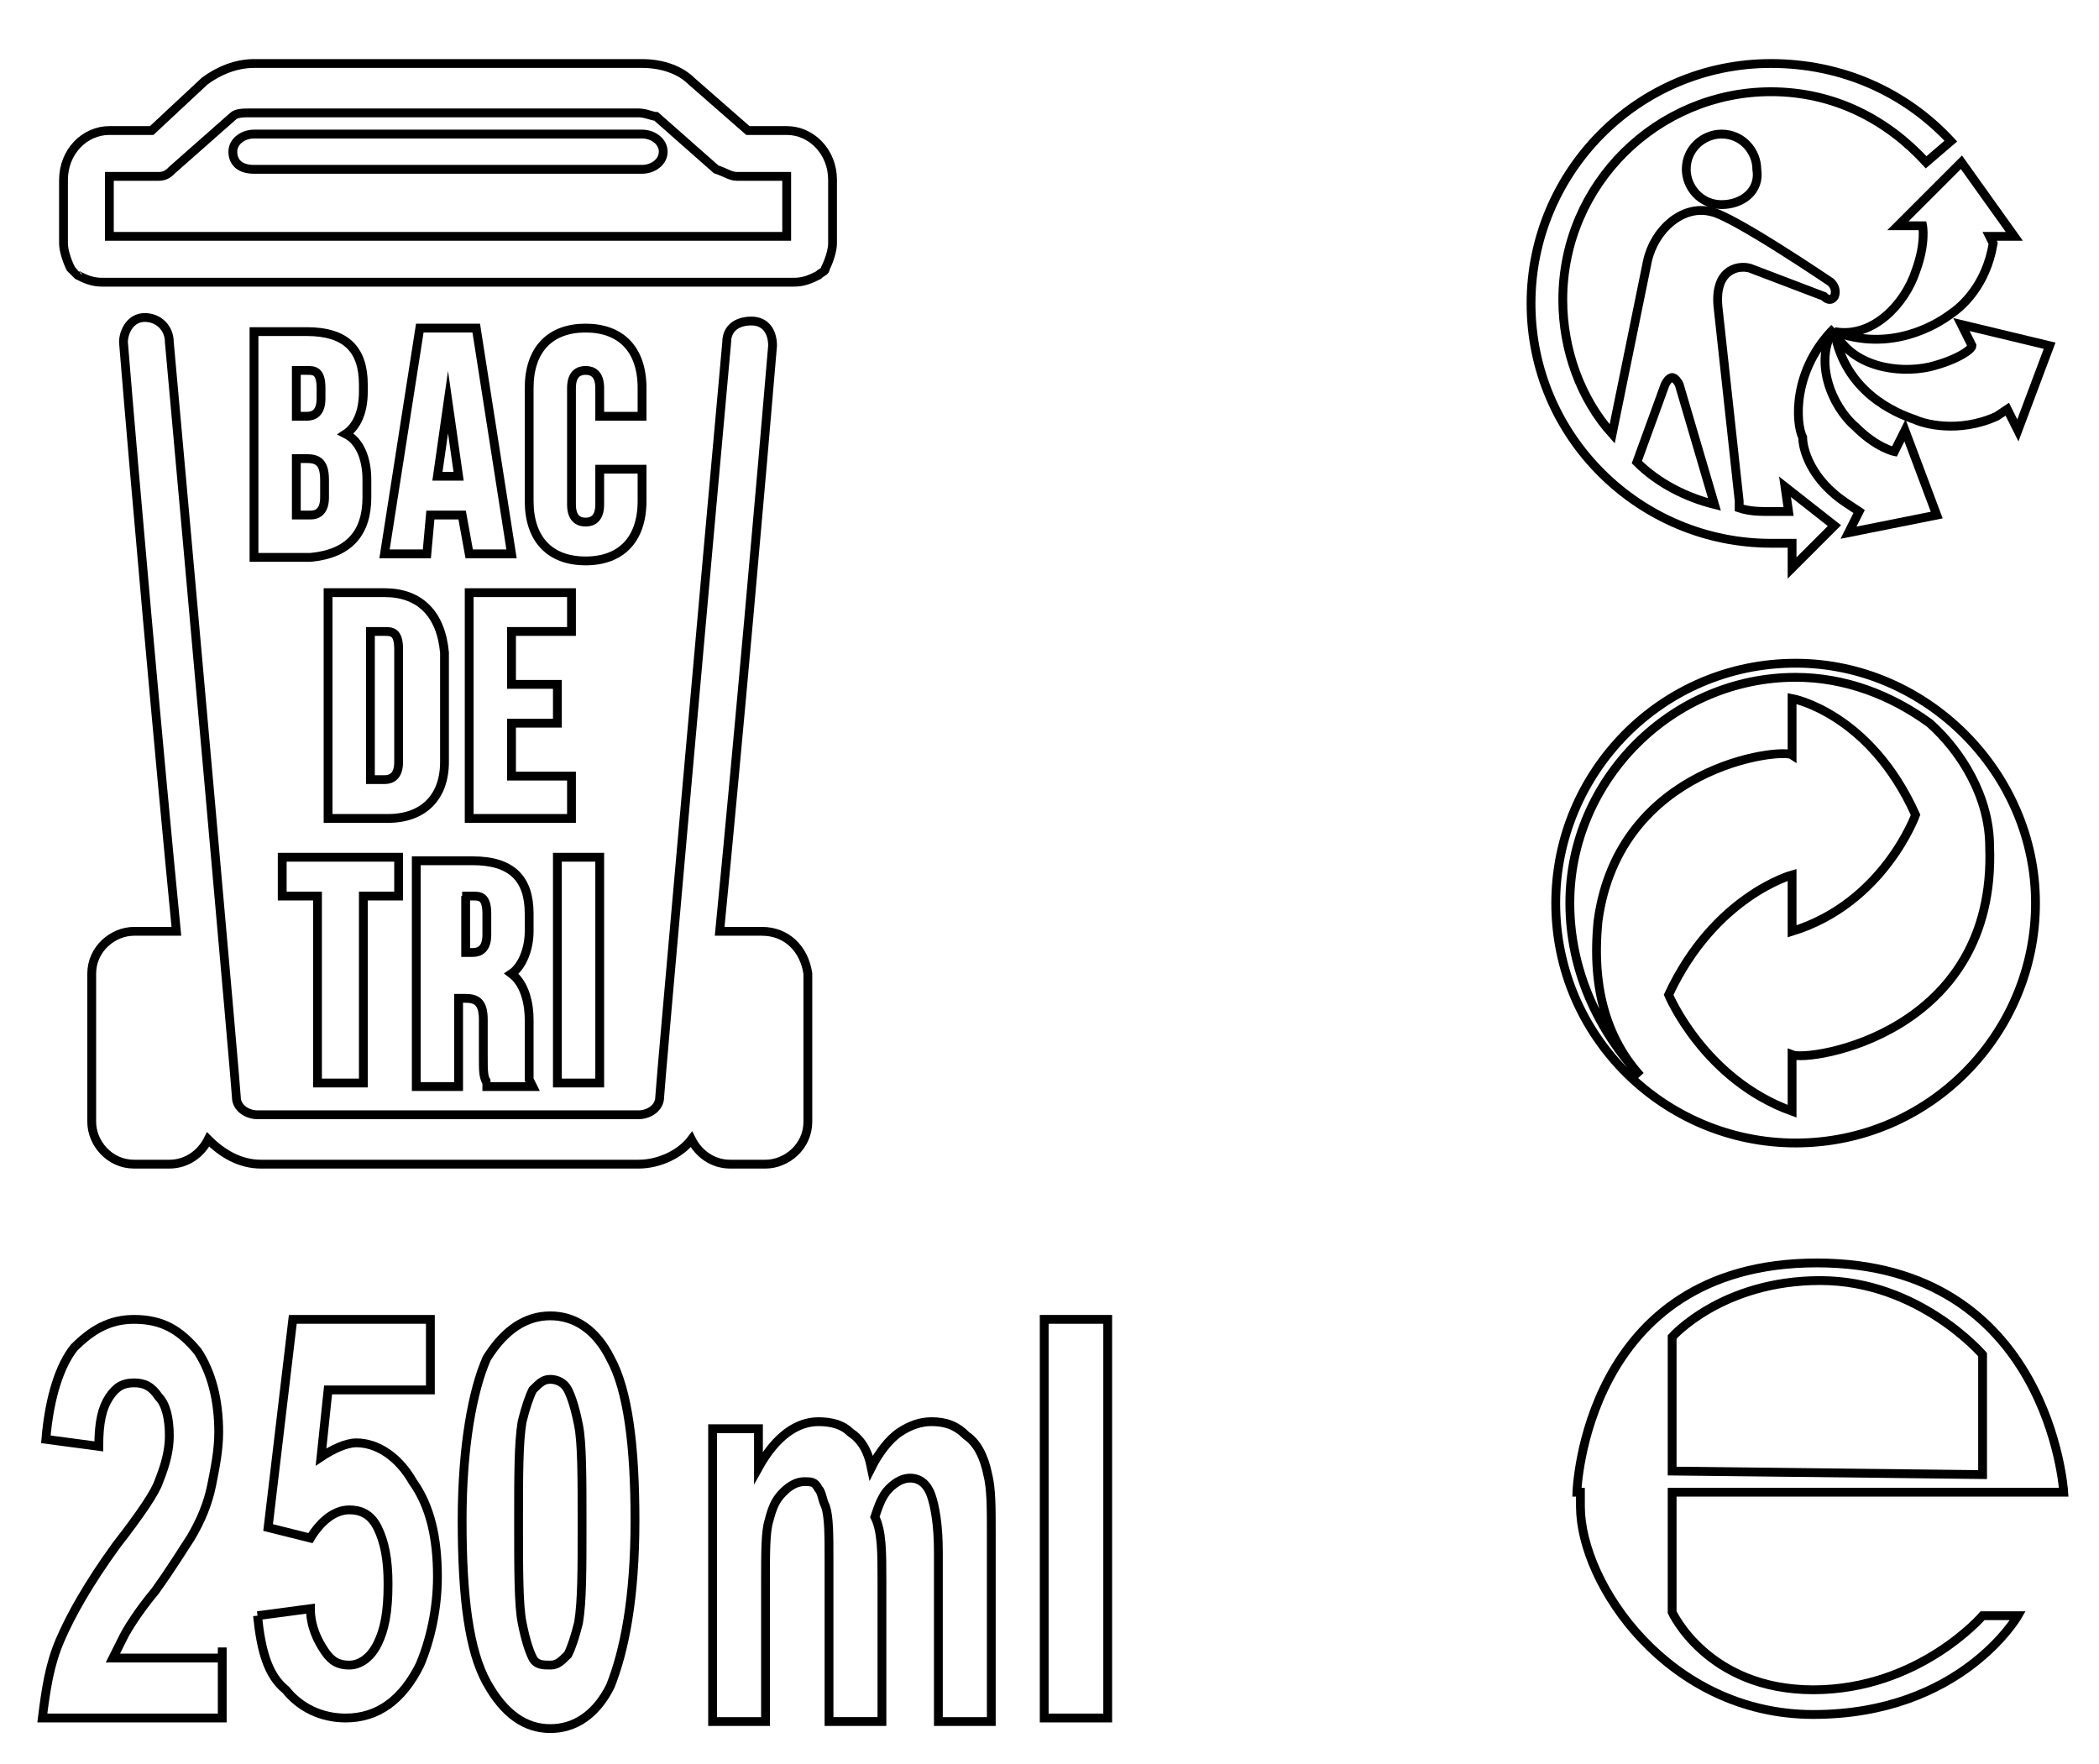<?xml version="1.0" encoding="utf-8"?>
<!-- Generator: Adobe Illustrator 24.1.2, SVG Export Plug-In . SVG Version: 6.00 Build 0)  -->
<svg version="1.1" id="Calque_1" xmlns="http://www.w3.org/2000/svg" xmlns:xlink="http://www.w3.org/1999/xlink" x="0px" y="0px"
	 viewBox="0 0 59.5 50" style="enable-background:new 0 0 59.5 50;" xml:space="preserve">
<style type="text/css">
	.st0{fill-rule:evenodd;clip-rule:evenodd;fill:none;stroke:#000000;stroke-width:0.25;stroke-miterlimit:10;}
	.st1{fill:none;stroke:#000000;stroke-width:0.25;stroke-miterlimit:10;}
</style>
<g>
	<path class="st0" d="M6.3,46.7v2H1.2c0.1-0.8,0.2-1.5,0.5-2.2c0.3-0.7,0.8-1.6,1.6-2.7C4,42.9,4.4,42.3,4.5,42
		c0.2-0.5,0.3-0.9,0.3-1.3c0-0.5-0.1-0.9-0.3-1.1c-0.2-0.3-0.4-0.4-0.7-0.4c-0.3,0-0.5,0.1-0.7,0.4c-0.2,0.3-0.3,0.7-0.3,1.4
		l-1.5-0.2c0.1-1.2,0.4-2.1,0.8-2.6c0.5-0.5,1-0.8,1.7-0.8c0.8,0,1.3,0.3,1.8,0.9c0.4,0.6,0.6,1.4,0.6,2.3c0,0.5-0.1,1-0.2,1.5
		c-0.1,0.5-0.3,1-0.6,1.5c-0.2,0.3-0.5,0.8-1,1.5c-0.5,0.6-0.8,1.1-0.9,1.3c-0.1,0.2-0.2,0.4-0.3,0.6H6.3z"/>
	<path class="st0" d="M7.3,45.8l1.5-0.2c0,0.5,0.2,0.9,0.4,1.2c0.2,0.3,0.4,0.4,0.7,0.4c0.3,0,0.6-0.2,0.8-0.6
		c0.2-0.4,0.3-0.9,0.3-1.7c0-0.7-0.1-1.2-0.3-1.6c-0.2-0.4-0.5-0.5-0.8-0.5c-0.4,0-0.8,0.3-1.1,0.8l-1.2-0.3l0.7-5.9h3.9v2H9.3
		l-0.2,1.9c0.3-0.2,0.7-0.4,1-0.4c0.6,0,1.2,0.4,1.6,1.1c0.5,0.7,0.7,1.6,0.7,2.7c0,0.9-0.2,1.8-0.5,2.5c-0.5,1-1.2,1.5-2.1,1.5
		c-0.7,0-1.3-0.3-1.7-0.8C7.6,47.5,7.4,46.8,7.3,45.8"/>
	<path class="st0" d="M20.2,40.5h1.3v1.1c0.5-0.9,1.1-1.3,1.7-1.3c0.4,0,0.7,0.1,0.9,0.3c0.3,0.2,0.5,0.5,0.6,1
		c0.2-0.4,0.5-0.8,0.8-1c0.3-0.2,0.6-0.3,0.9-0.3c0.4,0,0.7,0.1,1,0.4c0.3,0.2,0.5,0.6,0.6,1.1c0.1,0.4,0.1,0.9,0.1,1.7v5.3h-1.5V44
		c0-0.8-0.1-1.3-0.2-1.6c-0.1-0.3-0.3-0.5-0.6-0.5c-0.2,0-0.4,0.1-0.6,0.3c-0.2,0.2-0.3,0.5-0.4,0.8C25,43.4,25,44,25,44.8v4h-1.5
		v-4.5c0-0.8,0-1.3-0.1-1.6c-0.1-0.2-0.1-0.4-0.2-0.5C23.1,42,23,42,22.8,42c-0.2,0-0.4,0.1-0.6,0.3c-0.2,0.2-0.3,0.4-0.4,0.8
		c-0.1,0.3-0.1,0.9-0.1,1.7v4h-1.5V40.5z"/>
	<polygon class="st1" points="29.6,48.7 29.6,37.4 31.4,37.4 31.4,48.7 29.6,48.7 	"/>
	<path class="st0" d="M15.6,39.1c-0.2,0-0.3,0.1-0.5,0.3c-0.1,0.2-0.2,0.5-0.3,0.9c-0.1,0.6-0.1,1.5-0.1,2.9c0,1.3,0,2.3,0.1,2.8
		c0.1,0.5,0.2,0.8,0.3,1c0.1,0.2,0.3,0.2,0.5,0.2c0.2,0,0.3-0.1,0.5-0.3c0.1-0.2,0.2-0.5,0.3-0.9c0.1-0.6,0.1-1.5,0.1-2.8
		c0-1.3,0-2.3-0.1-2.8c-0.1-0.5-0.2-0.8-0.3-1C16,39.2,15.8,39.1,15.6,39.1 M15.6,37.3c0.7,0,1.3,0.4,1.7,1.2
		c0.5,0.9,0.7,2.5,0.7,4.6c0,2.2-0.3,3.7-0.7,4.7c-0.4,0.8-1,1.2-1.7,1.2c-0.7,0-1.3-0.4-1.8-1.3c-0.5-0.9-0.7-2.4-0.7-4.6
		c0-2.1,0.3-3.7,0.7-4.6C14.3,37.7,14.9,37.3,15.6,37.3"/>
</g>
<path class="st0" d="M44.7,42.3c0,0,0.2-6.5,6.8-6.5s7,6.5,7,6.5H47.4v3.4c0,0,1,2.2,4,2.2c3,0,4.8-2.1,4.8-2.1h1
	c0,0-1.6,2.8-5.8,2.8c-4.1,0-6.6-3.7-6.6-5.9V42.3z M47.4,41.7v-3.8c0,0,1.4-1.6,4.2-1.6c2.8,0,4.6,2.1,4.6,2.1v3.4L47.4,41.7z"/>
<g>
	<path class="st1" d="M50.9,18.8c-3.8,0-6.8,3.1-6.8,6.8c0,3.8,3.1,6.8,6.8,6.8c3.8,0,6.8-3.1,6.8-6.8
		C57.7,21.9,54.6,18.8,50.9,18.8z M44.5,25.6c0-3.5,2.9-6.4,6.4-6.4c1.4,0,2.7,0.5,3.8,1.3c0.9,0.8,1.7,2.1,1.7,3.5
		c0.2,5.3-5.1,6.1-5.6,5.9v1.6c-2.5-0.9-3.5-3.3-3.5-3.3c1.3-2.8,3.5-3.4,3.5-3.4v1.6c2.6-0.8,3.5-3.3,3.5-3.3
		c-1.3-2.9-3.5-3.3-3.5-3.3v1.6c-0.3-0.2-4.9,0.3-5.5,4.7c-0.2,2,0.3,3.4,1.2,4.4C45.3,29.2,44.5,27.5,44.5,25.6z"/>
	<g>
		<path class="st1" d="M52,9.3c-0.6,0.9-0.1,2.2,0.6,2.8c0.6,0.6,1.1,0.7,1.1,0.7l0.3-0.6l0.9,2.4l-2.5,0.5l0.3-0.6l-0.3-0.2
			c-1.1-0.7-1.3-1.6-1.3-1.9C50.9,12,50.8,10.5,52,9.3"/>
		<path class="st1" d="M52,9.4c0.5,1,1.8,1.2,2.7,1c0.8-0.2,1.2-0.5,1.2-0.6l0,0l-0.3-0.6l2.5,0.6l-0.9,2.4l-0.3-0.6l-0.3,0.2
			c-1.1,0.5-2.1,0.2-2.3,0.1C53.7,11.7,52.3,11.1,52,9.4"/>
		<path class="st1" d="M56.5,6.9c-0.2,1.2-0.9,1.8-1.2,2C54.9,9.2,53.6,10,52,9.4c1.1,0.2,2-0.8,2.3-1.7c0.3-0.8,0.2-1.3,0.2-1.3
			l0,0l-0.7,0l1.8-1.8l1.5,2.1l-0.7,0L56.5,6.9z"/>
		<path class="st0" d="M48.8,5.8c-0.6,0-1-0.5-1-1c0-0.6,0.5-1,1-1c0.6,0,1,0.5,1,1C49.9,5.4,49.4,5.8,48.8,5.8"/>
		<path class="st1" d="M50.2,1.8c-3.8,0-6.8,3.1-6.8,6.8c0,3.8,3.1,6.8,6.8,6.8c0.2,0,0.4,0,0.6,0l0,0.7l1.2-1.2l-1.4-1.1l0.1,0.7
			c-0.2,0-0.4,0-0.5,0c-0.3,0-0.6,0-0.9-0.1l0-0.2l-0.6-5.5c-0.1-1,0.5-1.2,0.9-1.1l2.1,0.8C51.9,8.6,52,8.4,52,8.4s0.1-0.2-0.1-0.4
			c0,0-2.8-1.9-3.4-2c-0.8-0.2-1.6,0.5-1.8,1.4l-1,4.9c-0.9-1-1.4-2.4-1.4-3.8c0-3.3,2.7-5.9,5.9-5.9c1.8,0,3.3,0.8,4.4,2L55.3,4
			C54,2.6,52.2,1.8,50.2,1.8 M47.2,10.9c0.1-0.2,0.2-0.2,0.2-0.2s0.1,0,0.2,0.2l1,3.4c-0.8-0.2-1.6-0.6-2.2-1.2L47.2,10.9z"/>
	</g>
</g>
<g>
	<path class="st1" d="M21.6,26.4h-1c-0.1,0-0.2,0-0.2,0c0.5-5.1,1.2-13,1.5-16.6c0-0.4-0.2-0.7-0.6-0.7c-0.4,0-0.7,0.2-0.7,0.6
		c-0.5,5.5-1.9,21.2-1.9,21.4c0,0.3-0.3,0.5-0.6,0.5H7.3c-0.3,0-0.6-0.2-0.6-0.5c0-0.2-1.4-15.9-1.9-21.4C4.8,9.3,4.5,9,4.1,9
		c-0.4,0-0.6,0.4-0.6,0.7C3.8,13.4,4.5,21.3,5,26.4c-0.1,0-0.2,0-0.2,0h-1c-0.6,0-1.2,0.5-1.2,1.2v4.2c0,0.6,0.5,1.2,1.2,1.2h1
		c0.5,0,0.9-0.3,1.1-0.7c0.4,0.4,0.9,0.7,1.5,0.7h10.7c0.6,0,1.2-0.3,1.5-0.7c0.2,0.4,0.6,0.7,1.1,0.7h1c0.6,0,1.2-0.5,1.2-1.2v-4.2
		C22.8,26.9,22.3,26.4,21.6,26.4"/>
	<path class="st1" d="M10.4,14.1v-0.5c0-0.6-0.2-1.1-0.6-1.3c0.3-0.2,0.5-0.6,0.5-1.2v-0.2c0-1-0.5-1.5-1.6-1.5H7.2v6.4h1.6
		C9.9,15.7,10.4,15.1,10.4,14.1 M9.2,14.1c0,0.4-0.2,0.5-0.4,0.5H8.4V13h0.3c0.3,0,0.5,0.1,0.5,0.6V14.1z M9.1,11.3
		c0,0.4-0.2,0.5-0.4,0.5H8.4v-1.3h0.3c0.2,0,0.4,0,0.4,0.5V11.3z"/>
	<path class="st1" d="M12.2,14.6h0.9l0.2,1.1h1.2l-1-6.4h-1.6l-1,6.4h1.2L12.2,14.6z M13,13.5h-0.6l0.3-2.1L13,13.5z"/>
	<path class="st1" d="M18.2,11.7v-0.7c0-1.1-0.6-1.7-1.6-1.7c-1,0-1.6,0.6-1.6,1.7v3.2c0,1.1,0.6,1.7,1.6,1.7c1,0,1.6-0.6,1.6-1.7
		v-0.9H17v1c0,0.4-0.2,0.5-0.4,0.5c-0.2,0-0.4-0.1-0.4-0.5v-3.3c0-0.4,0.2-0.5,0.4-0.5c0.2,0,0.4,0.1,0.4,0.5v0.8H18.2z"/>
	<path class="st1" d="M10.9,16.8H9.3v6.4h1.7c1,0,1.6-0.6,1.6-1.6v-3.1C12.5,17.4,11.9,16.8,10.9,16.8 M10.5,17.9h0.4
		c0.2,0,0.4,0,0.4,0.5v3.2c0,0.4-0.2,0.5-0.4,0.5h-0.4V17.9z"/>
	<polygon class="st1" points="16.2,17.9 16.2,16.8 13.3,16.8 13.3,23.2 16.2,23.2 16.2,22 14.5,22 14.5,20.5 15.8,20.5 15.8,19.4 
		14.5,19.4 14.5,17.9 	"/>
	<polygon class="st1" points="8,25.4 9,25.4 9,30.7 10.3,30.7 10.3,25.4 11.3,25.4 11.3,24.3 8,24.3 	"/>
	<path class="st1" d="M15,29.8v-0.9c0-0.4-0.1-1-0.5-1.3c0.3-0.2,0.5-0.7,0.5-1.2v-0.5c0-1-0.5-1.5-1.6-1.5h-1.6v6.4h1.2v-2.5h0.2
		c0.3,0,0.5,0.1,0.5,0.6v1c0,0.5,0,0.6,0.1,0.8l0.1,0l-0.1,0l0,0.1h1.3l-0.1-0.2C15,30.3,15,30.1,15,29.8 M13.1,25.4h0.3
		c0.2,0,0.4,0,0.4,0.5v0.6c0,0.4-0.2,0.5-0.4,0.5h-0.2V25.4z"/>
	<rect x="15.8" y="24.3" class="st1" width="1.2" height="6.4"/>
	<path class="st1" d="M22.3,3.7h-1.1l-1.6-1.4c-0.3-0.3-0.8-0.5-1.4-0.5h-11c-0.5,0-1,0.2-1.4,0.5L4.3,3.7H3.1
		c-0.7,0-1.3,0.6-1.3,1.4v1.8c0,0.2,0.1,0.5,0.2,0.7C2,7.6,2.1,7.7,2.2,7.8C2.4,7.9,2.6,8,2.9,8h19.6c0.3,0,0.5-0.1,0.7-0.2
		c0.1-0.1,0.2-0.1,0.2-0.2c0.1-0.2,0.2-0.5,0.2-0.7V5.1C23.6,4.3,23,3.7,22.3,3.7 M22.3,6.7H3.1V5.1c0-0.1,0-0.1,0-0.1h1.4
		c0.2,0,0.3-0.1,0.4-0.2l1.7-1.5c0.1-0.1,0.3-0.1,0.5-0.1h11c0.2,0,0.4,0.1,0.5,0.1l1.7,1.5C20.6,4.9,20.7,5,20.9,5h1.4
		c0,0,0,0,0,0.1V6.7z"/>
	<path class="st1" d="M18.2,3.8h-11C6.9,3.8,6.6,4,6.6,4.3c0,0.3,0.2,0.5,0.6,0.5h11c0.3,0,0.6-0.2,0.6-0.5
		C18.8,4,18.5,3.8,18.2,3.8"/>
</g>
</svg>
